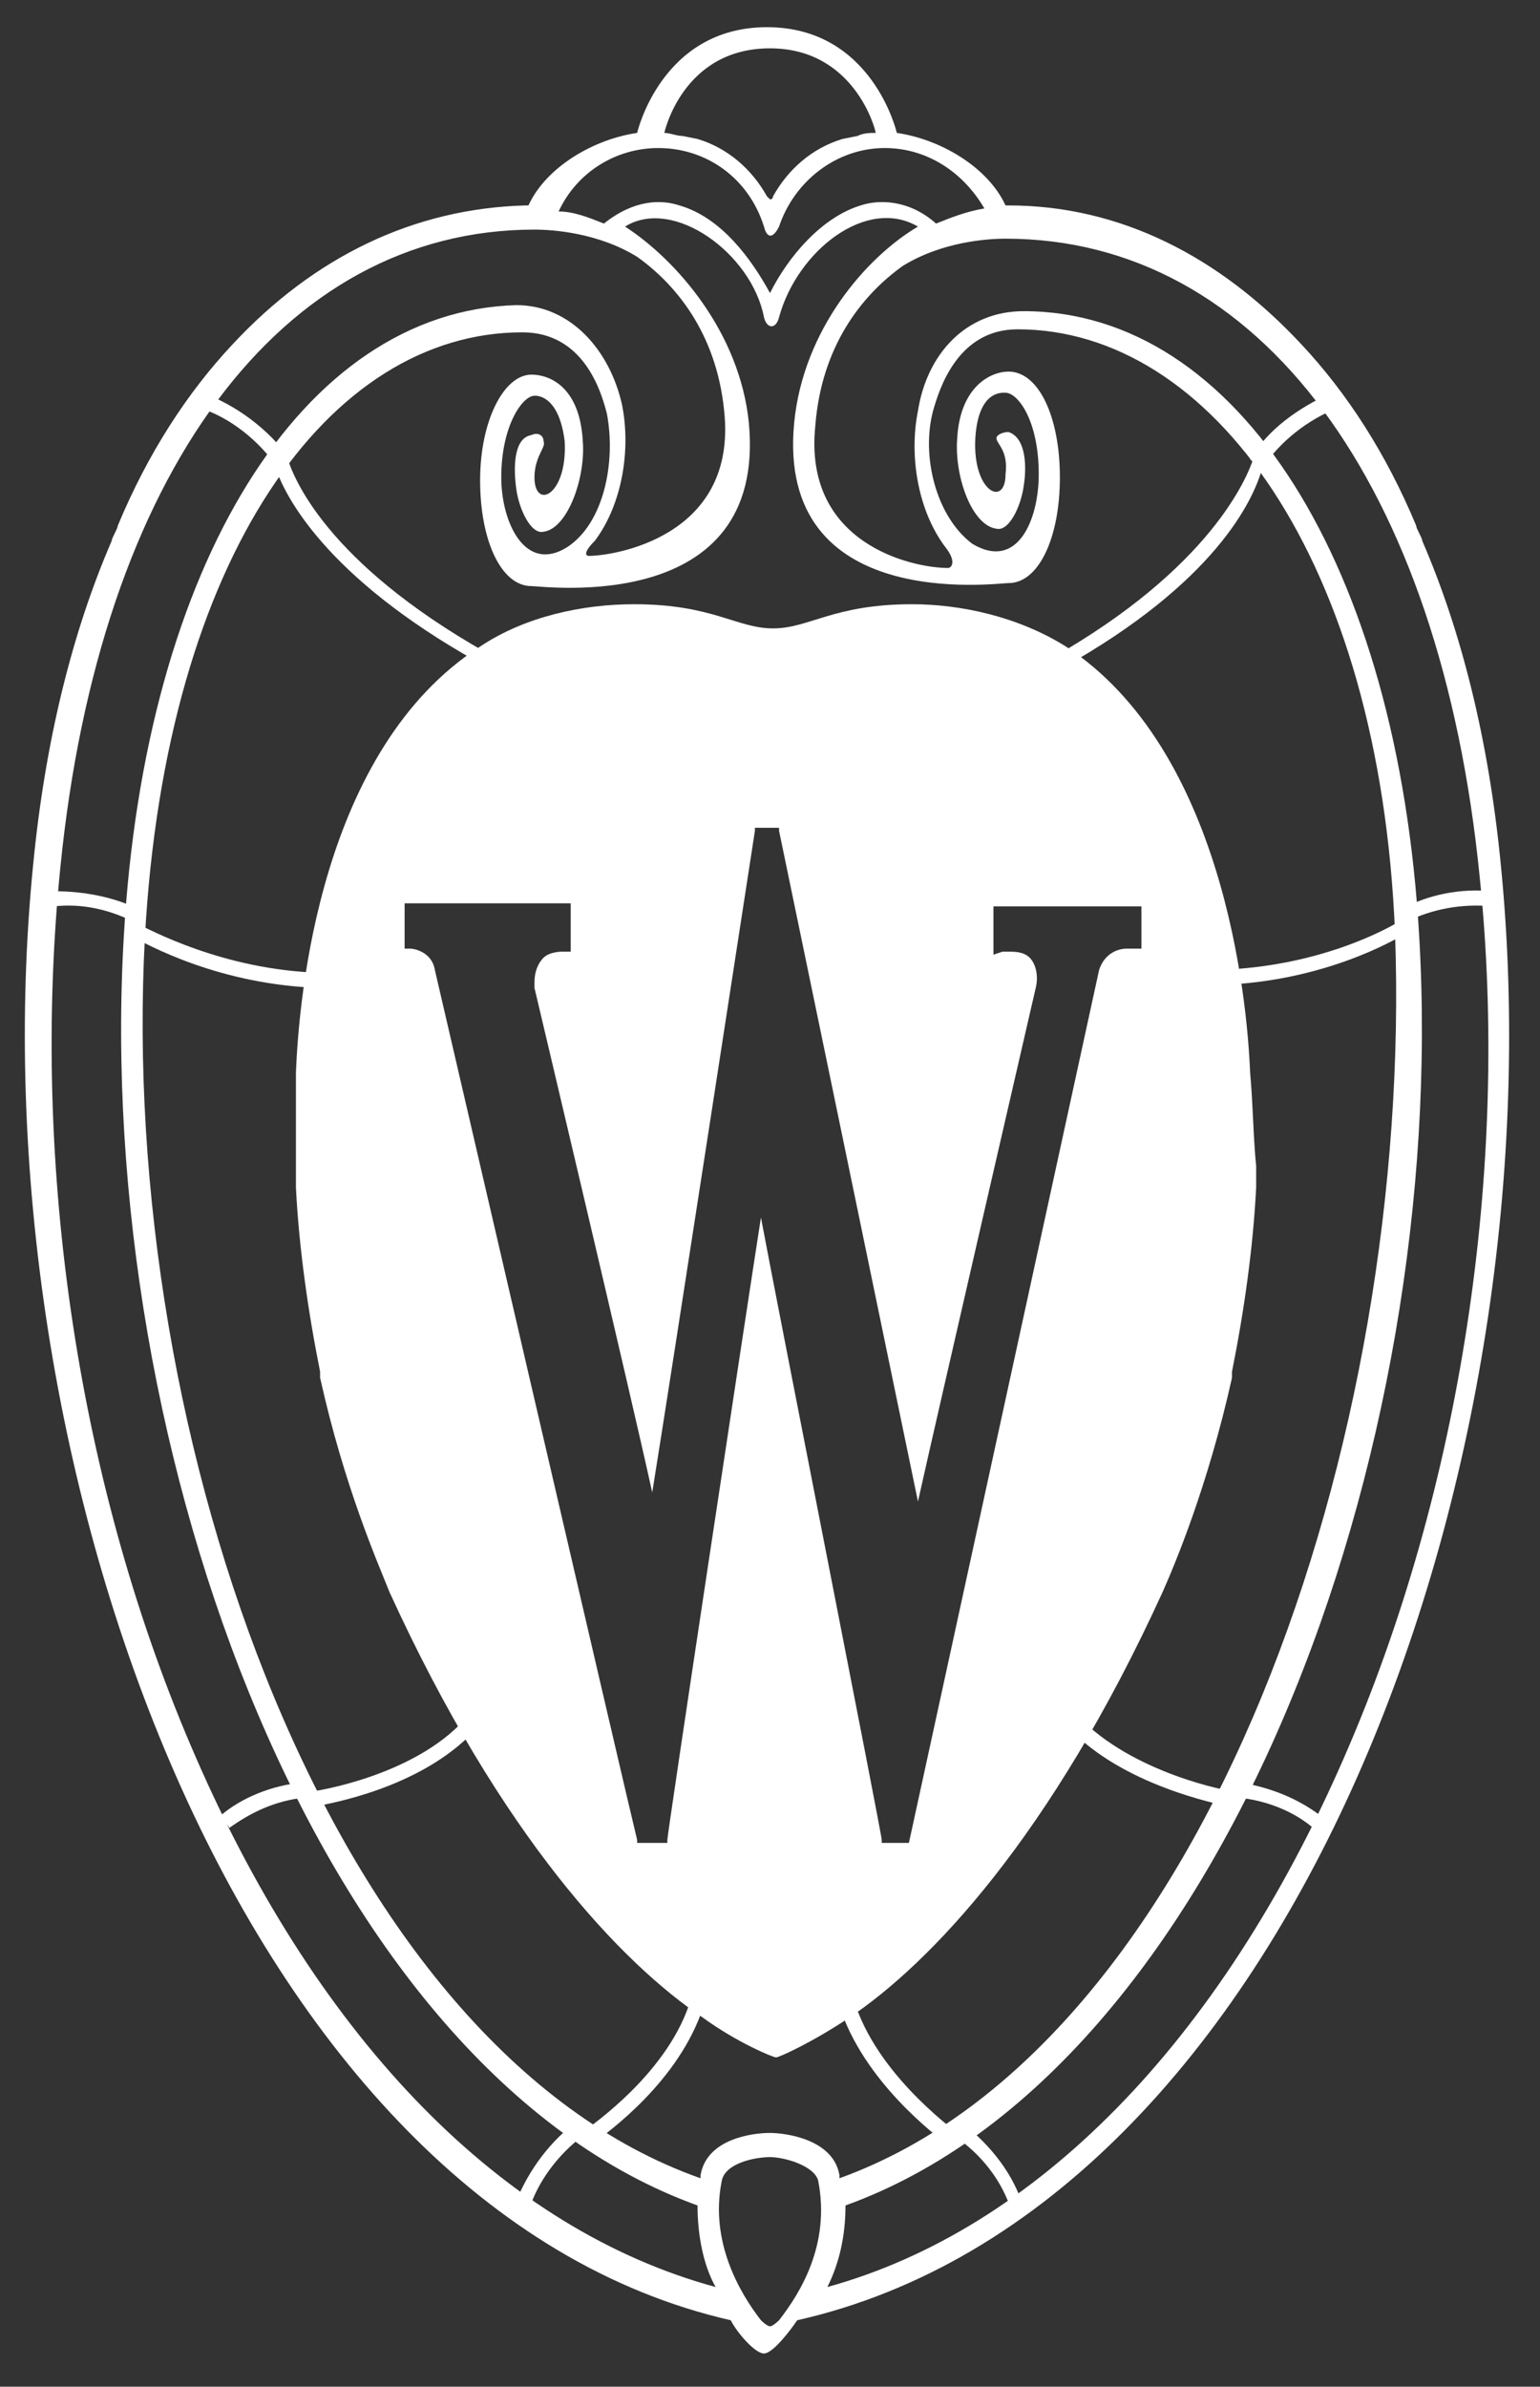 <?xml version="1.0" encoding="utf-8"?>
<!-- Generator: Adobe Illustrator 19.2.1, SVG Export Plug-In . SVG Version: 6.00 Build 0)  -->
<svg version="1.1" id="Layer_1" xmlns="http://www.w3.org/2000/svg" xmlns:xlink="http://www.w3.org/1999/xlink" x="0px" y="0px"
	 viewBox="0 0 51 79" style="enable-background:new 0 0 51 79;" xml:space="preserve">
<rect x="0" y="0" width="51" height="79" fill="#333333" stroke="none"/>
<style type="text/css">
	.st0{fill:#FFFFFF;}
</style>
<g id="XMLID_2_">
	<g id="XMLID_3_">
		<g id="INTERIOR_DETAIL_2_">
			<g id="XMLID_43_">
				<g id="XMLID_46_">
					<path id="XMLID_47_" class="st0" d="M16,21.9C16.1,21.9,16.1,21.9,16,21.9c0.1,0,0.1-0.1,0.1-0.2c0,0,0,0,0-0.1
						c-5.3-3-6.4-5.8-6.6-6.5c-0.1,0.1-0.2,0.2-0.3,0.3c0,0-0.1,0-0.1,0c0.3,1,1.7,3.7,6.7,6.5C15.8,22,15.9,21.9,16,21.9z"/>
				</g>
				<g id="XMLID_44_">
					<path id="XMLID_45_" class="st0" d="M10.6,32.2c-3.2-0.1-5.6-1.4-6.2-1.7c0,0.2-0.1,0.3-0.2,0.4c0.7,0.4,3.1,1.7,6.4,1.8
						C10.5,32.5,10.6,32.3,10.6,32.2z"/>
				</g>
			</g>
			<g id="XMLID_41_">
				<path id="XMLID_42_" class="st0" d="M9.2,15.5c-0.6-0.9-1.6-1.7-2.6-2L6.7,13c1.1,0.4,2.2,1.2,2.9,2.2L9.2,15.5L9.2,15.5z"/>
			</g>
			<g id="XMLID_39_">
				<path id="XMLID_40_" class="st0" d="M4.4,30.5c-0.8-0.4-1.7-0.6-2.6-0.5l0-0.5c1,0,2,0.2,2.8,0.6L4.4,30.5L4.4,30.5z"/>
			</g>
			<g id="XMLID_26_">
				<g id="XMLID_37_">
					<path id="XMLID_38_" class="st0" d="M41.8,15.5c-0.1-0.1-0.2-0.2-0.3-0.3c-0.2,0.6-1.4,3.6-6.7,6.6c0.1,0.1,0.3,0.2,0.4,0.3
						C40.2,19.3,41.5,16.6,41.8,15.5C41.8,15.5,41.8,15.5,41.8,15.5z"/>
				</g>
				<g id="XMLID_35_">
					<path id="XMLID_36_" class="st0" d="M40.9,59.3c-0.2,0-3.4-0.6-5.2-2.5c-0.1,0.1-0.2,0.3-0.3,0.4c1.8,1.9,4.9,2.5,5.3,2.6l0,0
						C40.7,59.6,40.7,59.4,40.9,59.3z"/>
				</g>
				<g id="XMLID_33_">
					<path id="XMLID_34_" class="st0" d="M28.2,65.9C28.1,65.9,28.1,66,28.2,65.9C28.1,66,28.1,66,28,66.1c0,0,0,0,0,0
						c0,0,0,0,0,0.1c0,0.1-0.1,0.1-0.1,0.1c0,0-0.1,0-0.1,0.1c0.8,2.5,3.2,4.3,3.6,4.6l0,0c0-0.2,0.1-0.3,0.3-0.4
						C31.6,70.5,28.8,68.5,28.2,65.9z"/>
				</g>
				<g id="XMLID_31_">
					<path id="XMLID_32_" class="st0" d="M15.4,56.9c-1.7,1.9-5,2.4-5.1,2.4c0.1,0.1,0.2,0.3,0.1,0.5l0,0c0.5-0.1,3.5-0.6,5.3-2.5
						C15.5,57.1,15.4,57,15.4,56.9z"/>
				</g>
				<g id="XMLID_29_">
					<path id="XMLID_30_" class="st0" d="M23.1,66.4c-0.1-0.1-0.2-0.2-0.2-0.3c-0.7,2.5-3.4,4.3-3.5,4.4c0.2,0.1,0.3,0.2,0.3,0.4
						l0,0c0.4-0.3,2.8-2,3.6-4.5C23.2,66.4,23.1,66.4,23.1,66.4z"/>
				</g>
				<g id="XMLID_27_">
					<path id="XMLID_28_" class="st0" d="M40.4,32.6c3.3-0.1,5.7-1.4,6.3-1.8c-0.1-0.1-0.2-0.3-0.2-0.4c-0.6,0.4-2.9,1.6-6.1,1.7
						V32.6z"/>
				</g>
			</g>
			<g id="XMLID_24_">
				<path id="XMLID_25_" class="st0" d="M41.8,15.5l-0.4-0.3c0.6-1,1.6-1.7,2.7-2.2l0.2,0.5C43.3,13.9,42.4,14.6,41.8,15.5
					L41.8,15.5z"/>
			</g>
			<g id="XMLID_22_">
				<path id="XMLID_23_" class="st0" d="M46.6,30.5l-0.2-0.4c0.9-0.5,2-0.7,3-0.6l0,0.5C48.4,29.9,47.4,30.1,46.6,30.5L46.6,30.5z"
					/>
			</g>
			<g id="XMLID_20_">
				<path id="XMLID_21_" class="st0" d="M43.7,60.7C43,60,42,59.6,41,59.5l0.1-0.5c1.1,0.2,2.1,0.6,3,1.4L43.7,60.7L43.7,60.7z"/>
			</g>
			<g id="XMLID_18_">
				<path id="XMLID_19_" class="st0" d="M33.5,73.2c-0.3-1-1-1.9-1.9-2.5l0.3-0.4c0.9,0.7,1.7,1.7,2,2.8L33.5,73.2L33.5,73.2z"/>
			</g>
			<g id="XMLID_16_">
				<path id="XMLID_17_" class="st0" d="M7.6,60.5l-0.3-0.4C8,59.5,9,59.1,10,59l0.1,0.5C9.1,59.6,8.3,60,7.6,60.5L7.6,60.5z"/>
			</g>
			<g id="XMLID_14_">
				<path id="XMLID_15_" class="st0" d="M17.5,73.2L17,73.1c0.4-1.1,1.1-2.1,2-2.8l0.3,0.4C18.5,71.3,17.8,72.2,17.5,73.2L17.5,73.2
					z"/>
			</g>
			<ellipse id="XMLID_13_" class="st0" cx="25.5" cy="71.2" rx="0" ry="0"/>
		</g>
		<path id="OUTLINES_2_" class="st0" d="M49.7,28.6c-0.4-4.1-1.3-7.7-2.6-10.7c0-0.1-0.2-0.4-0.2-0.5c-1-2.4-2.3-4.4-3.8-6
			c-2.7-2.9-6-4.6-9.7-4.6c-0.1,0-0.1,0-0.1,0c-0.6-1.3-2.2-2.2-3.6-2.4c0,0-0.8-3.5-4.3-3.5c-3.5,0-4.3,3.5-4.3,3.5
			c-1.4,0.2-3,1.1-3.6,2.4c0,0,0.1,0-0.1,0c-3.7,0.1-7,1.7-9.7,4.6c-1.5,1.6-2.8,3.6-3.8,6c0,0.1-0.2,0.4-0.2,0.5
			c-1.3,3-2.2,6.6-2.6,10.7c-2,19.9,6.9,44.5,23.1,48.2c0.2,0.4,0.8,1.1,1.1,1.1c0.3,0,0.9-0.8,1.1-1.1
			C42.8,73.1,51.7,48.6,49.7,28.6z M27.9,4.6c-1,0.3-1.8,1-2.3,1.9c0,0,0,0.1-0.1,0.1c0,0-0.1-0.1-0.1-0.1c-0.5-0.9-1.3-1.6-2.3-1.9
			l-0.5-0.1c-0.2,0-0.4-0.1-0.6-0.1c0,0,0.6-2.8,3.5-2.8c2.8,0,3.5,2.7,3.5,2.8c-0.2,0-0.4,0-0.6,0.1L27.9,4.6z M21.8,4.9
			c1.6,0,3,1,3.5,2.6c0.1,0.4,0.3,0.4,0.5,0c0.5-1.5,1.9-2.6,3.5-2.6c1.4,0,2.6,0.8,3.3,2C32,7,31.5,7.2,31,7.4
			c-0.9-0.8-1.9-0.8-2.5-0.6c-1.3,0.4-2.4,1.7-3,2.9c0,0,0,0,0,0c0,0,0,0,0,0c-0.6-1.1-1.6-2.5-3-2.9C21.9,6.6,21,6.6,20,7.4
			C19.5,7.2,19,7,18.5,7C19.1,5.7,20.4,4.9,21.8,4.9z M33.4,19.3c1,0,1.7-1.5,1.7-3.5s-0.7-3.5-1.7-3.5c-0.6,0-1.6,0.5-1.7,2.2
			c-0.1,1.3,0.5,2.9,1.3,3c0.4,0.1,0.8-0.7,0.9-1.4c0.1-0.6,0.1-1.6-0.5-1.8c-0.2,0-0.4,0.1-0.4,0.2c0,0.2,0.4,0.4,0.3,1.2
			c0,1.1-1.1,0.6-1-1.2c0.1-1.6,0.9-1.5,1-1.5c0.4,0,1.1,0.9,1.1,2.7c0,1.5-0.7,3.2-2.2,2.3c-1.2-0.9-1.7-2.9-1.3-4.4
			c0.2-0.7,0.8-2.7,2.8-2.7c6.4,0,12,7.6,12.5,20c0.6,16.7-6.2,36.8-18.4,41.2c0,0,0-0.1,0-0.1c-0.2-1.2-1.8-1.4-2.3-1.4
			c-0.6,0-2.1,0.2-2.3,1.4c0,0,0,0.1,0,0.1C11,67.8,3.9,47.7,4.8,31c0.7-12.6,6.1-20,12.5-20c2,0,2.6,1.9,2.8,2.7
			c0.3,1.6-0.1,3.6-1.3,4.4c-1.4,0.9-2.2-0.8-2.2-2.3c0-1.7,0.7-2.7,1.1-2.7c0,0,0.8-0.1,1,1.5c0.1,1.8-1,2.3-1,1.2
			c0-0.7,0.4-1,0.3-1.2c0-0.2-0.2-0.3-0.4-0.2c-0.6,0.1-0.6,1.1-0.5,1.8c0.1,0.7,0.5,1.5,0.9,1.4c0.8-0.1,1.4-1.8,1.3-3
			c-0.1-1.8-1.1-2.2-1.7-2.2c-0.9,0-1.7,1.5-1.7,3.5s0.7,3.5,1.7,3.5c0.4,0,7.8,1,7.2-5.4c-0.3-3-2.4-5.4-4.1-6.5
			c1.6-1,4.2,0.9,4.6,3c0.1,0.4,0.4,0.4,0.5,0c0.6-2.2,2.9-4,4.6-3c-1.7,1-3.8,3.4-4.1,6.5C25.7,20.3,33,19.3,33.4,19.3z M6.5,58.2
			C2.6,49.3,1,38.6,2,28.7c1.3-13,7.3-21.1,15.7-21.1c0.6,0,2.1,0.1,3.4,0.9c1.4,1,2.7,2.7,2.9,5.3c0.3,4-3.7,4.6-4.5,4.6
			c-0.1,0-0.2-0.1,0.2-0.5c0.9-1.2,1.2-3,0.9-4.5c-0.4-1.8-1.7-3.3-3.5-3.3C10,10.3,4.8,18.7,4.1,31c-1,17.1,6.5,37.5,19,42
			c0,1,0.2,2,0.6,2.7C16.7,73.8,10.6,67.6,6.5,58.2z M25.8,76.8c0,0-0.2,0.2-0.3,0.2c-0.1,0-0.3-0.2-0.3-0.2
			c-0.7-0.9-1.7-2.6-1.3-4.6c0.1-0.6,1.1-0.8,1.6-0.8c0.5,0,1.5,0.3,1.6,0.8C27.5,74.3,26.5,75.9,25.8,76.8z M44.5,58.2
			c-4.1,9.4-10.2,15.6-17.1,17.5c0.4-0.8,0.6-1.7,0.6-2.7c12.5-4.5,20-24.9,19-42c-0.7-12.3-6-20.7-13.1-20.7
			c-1.9,0-3.2,1.4-3.5,3.3c-0.3,1.5,0,3.3,0.9,4.5c0.4,0.5,0.2,0.7,0.1,0.7c-1.2,0-4.8-0.8-4.4-4.7c0.2-2.6,1.5-4.3,2.9-5.3
			c1.3-0.8,2.8-0.9,3.4-0.9c8.4,0,14.4,8.1,15.7,21.1C50,38.6,48.4,49.3,44.5,58.2z"/>
		<path id="XMLID_5_" class="st0" d="M25.8,67.4"/>
		<g id="XMLID_76_">
			<path id="XMLID_79_" class="st0" d="M41.4,35.5c-0.1-2.5-0.9-10.7-6.1-14.1c-1.6-1-3.5-1.4-5.1-1.4c-2.6,0-3.4,0.8-4.6,0.8
				c0,0,0,0,0,0c0,0,0,0,0,0c-1.2,0-2-0.8-4.6-0.8c-1.7,0-3.6,0.4-5.1,1.4c-5.3,3.4-6,11.6-6.1,14.1c0,1,0,2.1,0,3.1
				c0,0.2,0,0.4,0,0.6l0,0.1c0.1,2,0.4,4.1,0.8,6.1l0,0.2c0.8,3.6,1.9,6.1,2.3,7.1c3.7,8.1,7.7,12.3,10.4,14.1
				c1.1,0.8,2.3,1.3,2.4,1.3c0.1,0,1.2-0.5,2.4-1.3c2.7-1.8,6.7-6,10.4-14.1c0.4-0.9,1.5-3.5,2.3-7.1l0-0.2c0.4-2,0.7-4.1,0.8-6.1
				l0-0.1c0-0.2,0-0.4,0-0.6C41.5,37.6,41.5,36.6,41.4,35.5z M37.7,31.4l-0.3,0c0,0,0,0-0.1,0c-0.2,0-0.7,0.1-0.9,0.7L30.1,61h-0.9
				l0-0.1c0-0.2-3.4-17.4-4-20.6c-0.5,3.2-3.1,20.4-3.1,20.6l0,0.1h-1l0-0.1c-0.3-1.2-6.7-28.8-6.7-28.8c-0.1-0.6-0.7-0.7-0.8-0.7
				l-0.2,0v-1.5h5.5l0,1.6l-0.3,0c0,0-0.4,0-0.6,0.2c-0.2,0.2-0.3,0.5-0.3,0.8c0,0.1,0,0.2,0,0.2c0,0,3.2,13.5,3.9,16.7
				c0.6-3.7,3.4-21.9,3.4-21.9l0-0.1h0.8l0,0.1c0,0,3.9,18.8,4.6,22.2c0.6-2.7,3.9-17,3.9-17c0.1-0.4,0-0.8-0.2-1
				c-0.2-0.2-0.5-0.2-0.7-0.2c-0.1,0-0.2,0-0.2,0l-0.3,0.1v-1.6h4.9V31.4z"/>
		</g>
	</g>
</g>
</svg>
